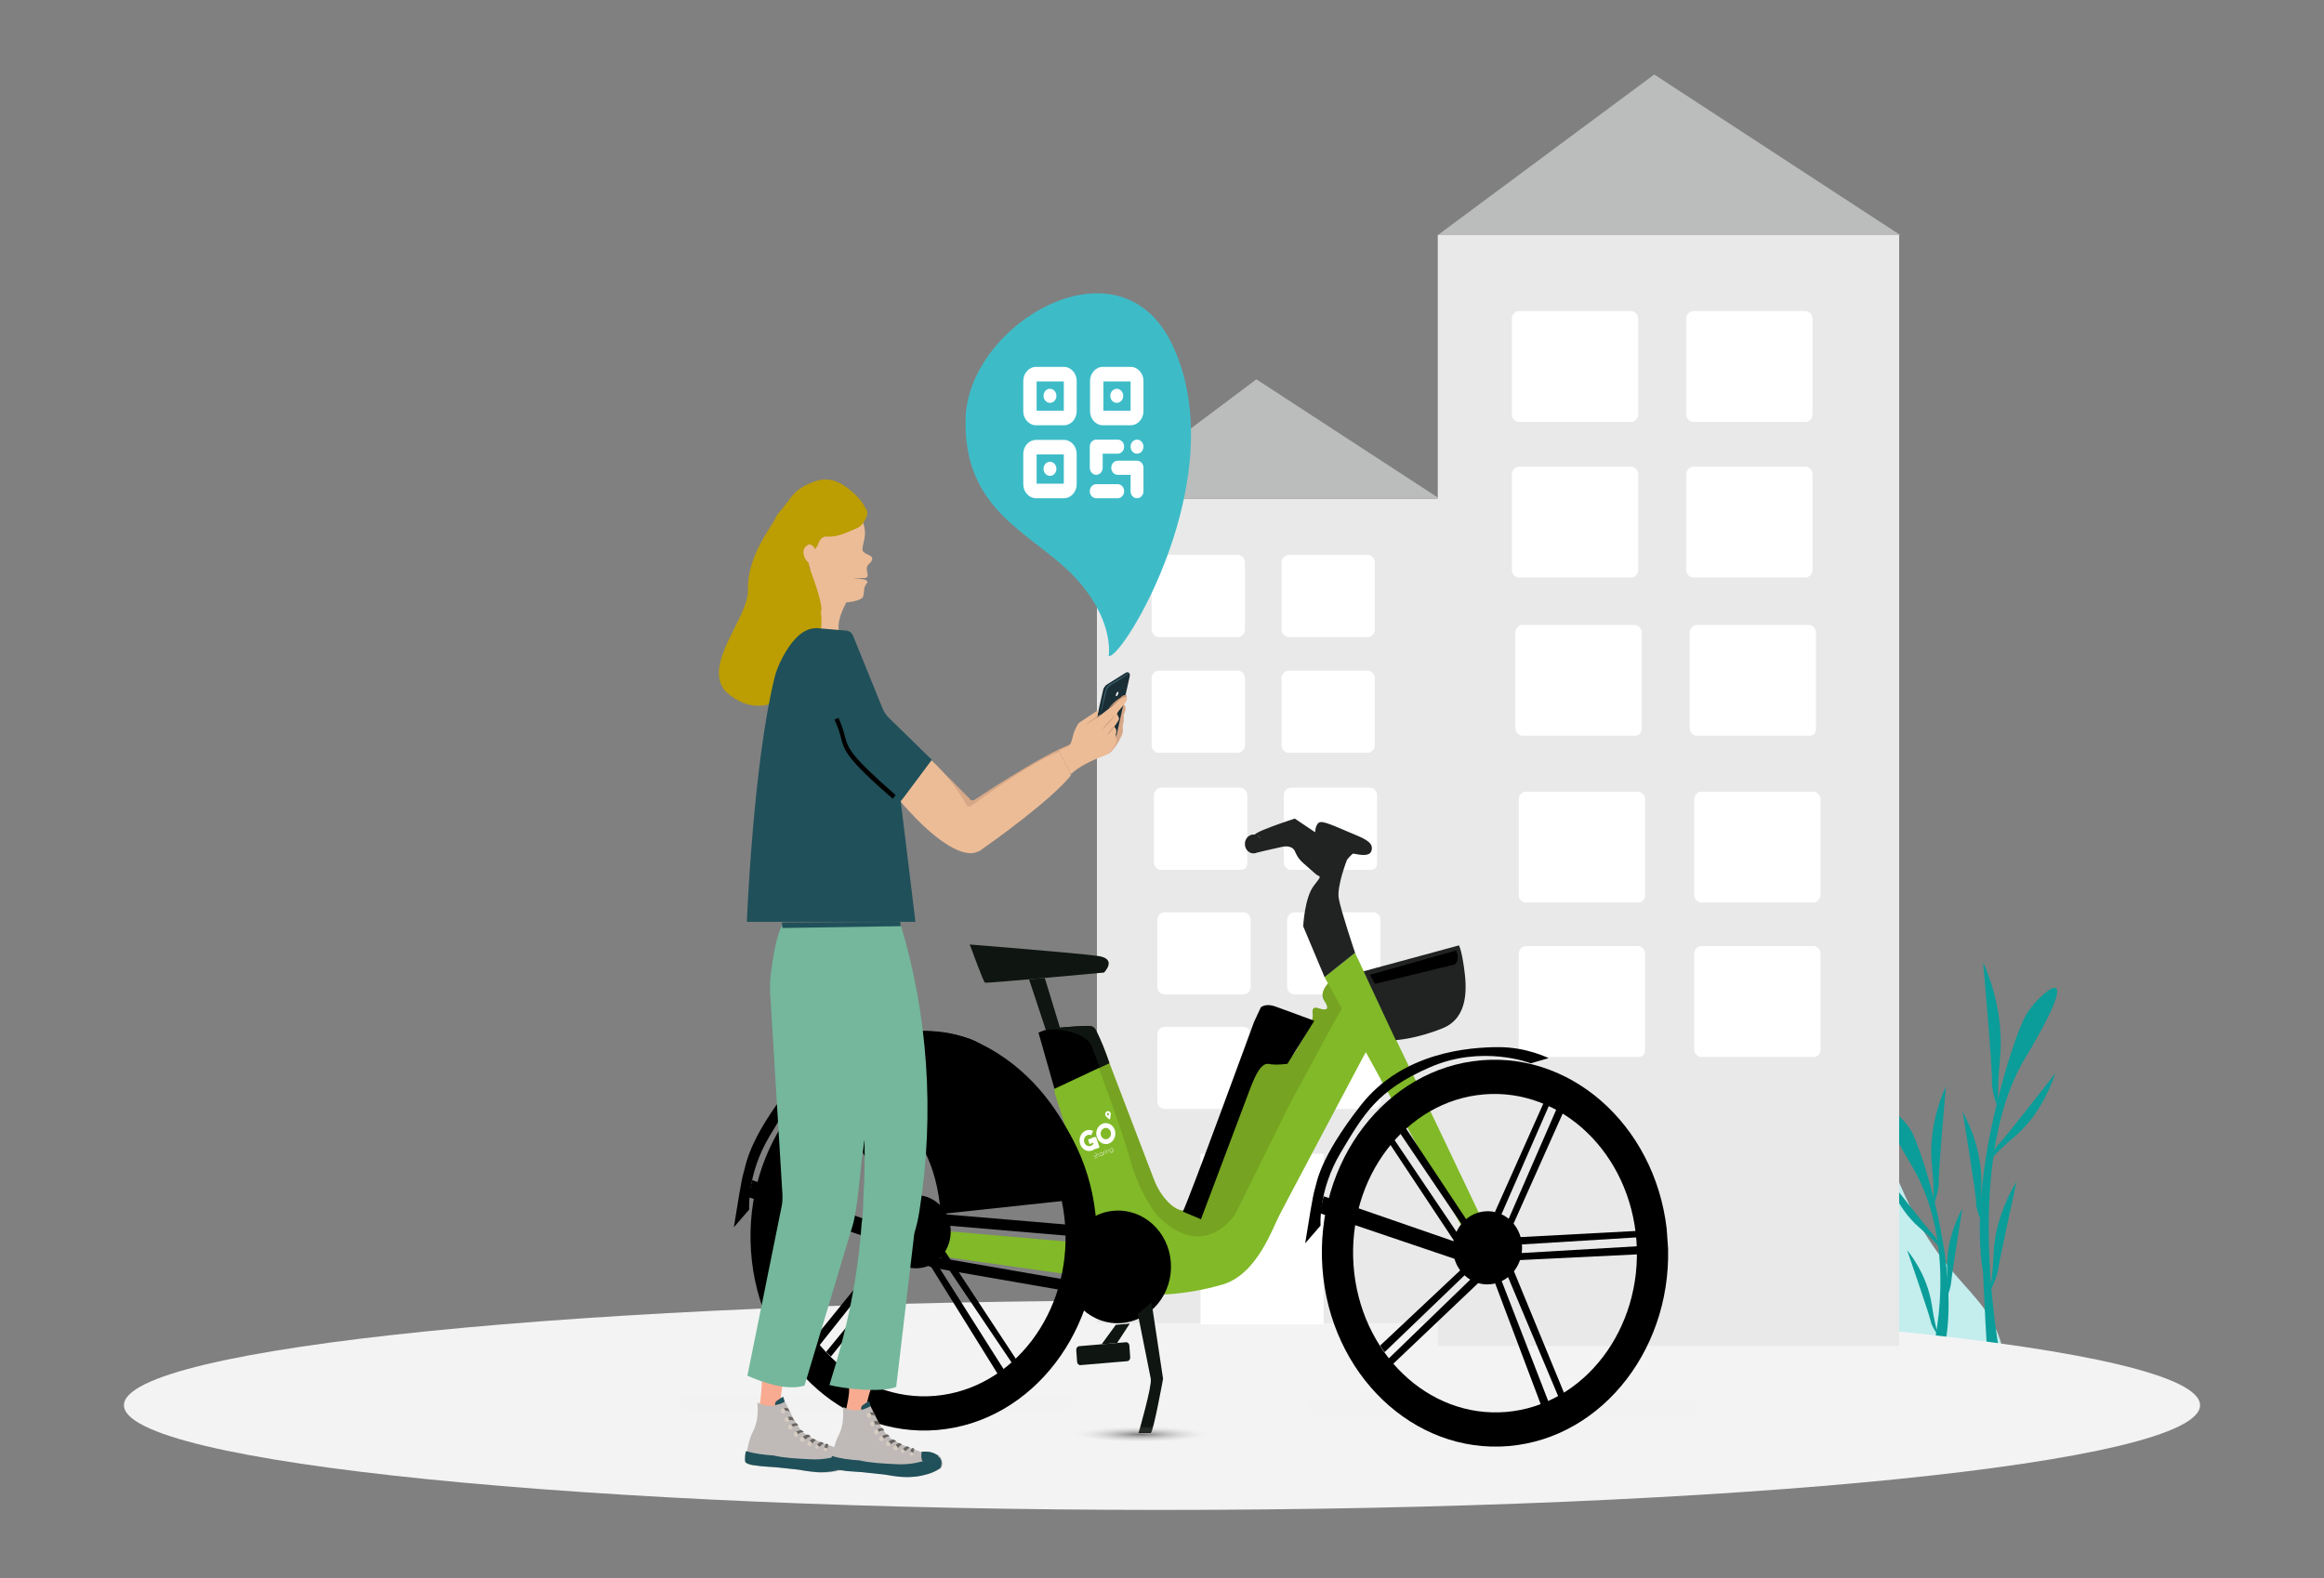 <svg width="343" height="233" viewBox="0 0 343 233" fill="none" xmlns="http://www.w3.org/2000/svg">
<rect x="0" y="0" width="343" height="233" fill="#808080" stroke="none"/>
<path d="M296.033 201.808C294.554 189.407 286.481 191.68 278.997 171.241C277.365 166.796 271.592 170.387 267.813 171.336C247.74 176.353 239.893 186.192 237.819 199.542C237.672 200.49 237.672 201.532 238.34 201.627C248.34 203.234 273.37 202.386 296.038 201.815L296.033 201.808Z" fill="#C4EDEE"/>
<path d="M285.113 178.606C285.113 178.606 285.722 177.846 285.113 171.884C284.503 165.821 287.193 160.424 287.193 160.424C287.193 160.424 286.067 173.115 286.153 174.629C286.153 176.143 285.113 178.606 285.113 178.606Z" fill="#0B9D99"/>
<path d="M286.67 184.858C286.67 184.858 286.584 184.098 283.205 181.164C279.826 178.23 278.527 173.775 278.527 173.775C278.527 173.775 284.417 181.353 285.199 182.106C285.981 182.867 286.67 184.852 286.67 184.852V184.858Z" fill="#0B9D99"/>
<path d="M287.021 192.341C287.021 192.341 287.538 191.87 287.366 187.132C287.28 182.395 289.618 178.418 289.618 178.418C289.618 178.418 288.061 188.169 287.975 189.306C287.889 190.443 287.021 192.334 287.021 192.334V192.341Z" fill="#0B9D99"/>
<path d="M286.412 197.642C286.412 197.642 285.802 197.266 285.113 192.622C284.417 187.979 281.475 184.574 281.475 184.574C281.475 184.574 284.682 193.854 284.941 194.991C285.113 196.034 286.412 197.642 286.412 197.642Z" fill="#0B9D99"/>
<path d="M284.596 202.091C284.596 202.091 289.969 185.14 282.085 171.978C274.2 158.815 280.7 164.495 282.085 166.958C283.642 169.797 289.101 186.371 287.193 197.831C287.193 197.831 286.584 201.62 286.326 202.091C286.067 202.468 284.596 202.091 284.596 202.091Z" fill="#0B9D99"/>
<path d="M295.198 164.406C295.198 164.406 294.503 163.552 295.198 156.076C295.894 148.593 292.687 142.059 292.687 142.059C292.687 142.059 294.072 157.684 293.986 159.575C293.899 161.466 295.198 164.406 295.198 164.406Z" fill="#0B9D99"/>
<path d="M293.29 172.079C293.29 172.079 293.377 171.13 297.537 167.631C301.692 164.031 303.342 158.445 303.342 158.445C303.342 158.445 296.152 167.725 295.198 168.674C294.158 169.623 293.29 172.085 293.29 172.085V172.079Z" fill="#0B9D99"/>
<path d="M292.859 181.262C292.859 181.262 292.25 180.596 292.429 174.823C292.601 169.049 289.659 164.123 289.659 164.123C289.659 164.123 291.653 176.148 291.653 177.568C291.653 178.988 292.866 181.262 292.866 181.262H292.859Z" fill="#0B9D99"/>
<path d="M293.376 191.304C293.376 191.304 293.986 190.739 294.244 184.958C294.503 179.185 297.623 174.447 297.623 174.447C297.623 174.447 295.026 186.284 294.854 187.704C294.595 189.03 293.382 191.304 293.382 191.304H293.376Z" fill="#0B9D99"/>
<path d="M295.629 202.568C295.629 202.568 289.136 172.361 298.922 156.164C308.622 139.973 300.566 146.884 298.922 150.006C297.014 153.512 290.348 173.962 292.687 187.979C292.687 187.979 293.296 201.996 293.555 202.562C293.813 203.127 295.635 202.562 295.635 202.562L295.629 202.568Z" fill="#0B9D99"/>
<path d="M171.5 222.915C256.114 222.915 324.707 215.994 324.707 207.457C324.707 198.921 256.114 192 171.5 192C86.886 192 18.293 198.921 18.293 207.457C18.293 215.994 86.886 222.915 171.5 222.915Z" fill="#F3F3F3"/>
<path d="M250.255 206.418H192.781V208.845H250.255V206.418Z" fill="#F2F2F2"/>
<path d="M158.152 206.244H100.678V208.671H158.152V206.244Z" fill="#F2F2F2"/>
<path d="M212.507 73.647H161.896V195.335H212.507V73.647Z" fill="#E9E9E9"/>
<path d="M182.745 94.052H170.976C170.474 94.052 169.972 93.503 169.972 92.954V83.027C169.972 82.478 170.474 81.93 170.976 81.93H182.745C183.246 81.93 183.748 82.478 183.748 83.027V92.954C183.748 93.503 183.246 94.052 182.745 94.052Z" fill="white"/>
<path d="M201.909 94.052H190.14C189.638 94.052 189.136 93.503 189.136 92.954V83.027C189.136 82.478 189.638 81.93 190.14 81.93H201.909C202.41 81.93 202.912 82.478 202.912 83.027V92.954C202.912 93.503 202.41 94.052 201.909 94.052Z" fill="white"/>
<path d="M182.745 111.136H170.976C170.474 111.136 169.972 110.587 169.972 110.038V100.111C169.972 99.562 170.474 99.014 170.976 99.014H182.745C183.246 99.014 183.748 99.562 183.748 100.111V110.038C183.748 110.587 183.246 111.136 182.745 111.136Z" fill="white"/>
<path d="M201.909 111.136H190.14C189.638 111.136 189.136 110.587 189.136 110.038V100.111C189.136 99.562 189.638 99.014 190.14 99.014H201.909C202.41 99.014 202.912 99.562 202.912 100.111V110.038C202.912 110.587 202.41 111.136 201.909 111.136Z" fill="white"/>
<path d="M183.079 128.417H171.311C170.809 128.417 170.307 127.868 170.307 127.32V117.392C170.307 116.844 170.809 116.295 171.311 116.295H183.079C183.581 116.295 184.083 116.844 184.083 117.392V127.32C184.083 128.051 183.748 128.417 183.079 128.417Z" fill="white"/>
<path d="M202.244 128.417H190.475C189.973 128.417 189.471 127.868 189.471 127.32V117.392C189.471 116.844 189.973 116.295 190.475 116.295H202.244C202.745 116.295 203.247 116.844 203.247 117.392V127.32C203.247 128.051 202.913 128.417 202.244 128.417Z" fill="white"/>
<path d="M183.581 146.809H171.813C171.311 146.809 170.809 146.261 170.809 145.712V135.785C170.809 135.236 171.311 134.688 171.813 134.688H183.581C184.083 134.688 184.585 135.236 184.585 135.785V145.712C184.585 146.261 184.083 146.809 183.581 146.809Z" fill="white"/>
<path d="M202.745 146.809H190.977C190.475 146.809 189.973 146.261 189.973 145.712V135.785C189.973 135.236 190.475 134.688 190.977 134.688H202.745C203.247 134.688 203.749 135.236 203.749 135.785V145.712C203.749 146.261 203.247 146.809 202.745 146.809Z" fill="white"/>
<path d="M183.581 163.712H171.813C171.311 163.712 170.809 163.163 170.809 162.614V152.687C170.809 152.138 171.311 151.59 171.813 151.59H183.581C184.083 151.59 184.585 152.138 184.585 152.687V162.614C184.585 163.163 184.083 163.712 183.581 163.712Z" fill="white"/>
<path d="M202.745 163.712H190.977C190.475 163.712 189.973 163.163 189.973 162.614V152.687C189.973 152.138 190.475 151.59 190.977 151.59H202.745C203.247 151.59 203.749 152.138 203.749 152.687V162.614C203.749 163.163 203.247 163.712 202.745 163.712Z" fill="white"/>
<path d="M195.349 170.334H177.189V195.518H195.349V170.334Z" fill="white"/>
<path d="M161.896 73.647L185.433 56L212.507 73.647H161.896Z" fill="#BBBCBC"/>
<path d="M280.293 34.709H212.203V198.681H280.293V34.709Z" fill="#E9E9E9"/>
<path d="M240.781 62.284H224.138C223.636 62.284 223.135 61.735 223.135 61.187V47.027C223.135 46.478 223.636 45.93 224.138 45.93H240.781C241.283 45.93 241.785 46.478 241.785 47.027V61.187C241.785 61.735 241.283 62.284 240.781 62.284Z" fill="white"/>
<path d="M266.517 62.284H249.874C249.372 62.284 248.87 61.735 248.87 61.187V47.027C248.87 46.478 249.372 45.93 249.874 45.93H266.517C267.019 45.93 267.52 46.478 267.52 47.027V61.187C267.52 61.735 267.019 62.284 266.517 62.284Z" fill="white"/>
<path d="M240.781 85.26H224.138C223.636 85.26 223.135 84.712 223.135 84.163V70.004C223.135 69.455 223.636 68.906 224.138 68.906H240.781C241.283 68.906 241.785 69.455 241.785 70.004V84.163C241.785 84.712 241.283 85.26 240.781 85.26Z" fill="white"/>
<path d="M266.517 85.26H249.874C249.372 85.26 248.87 84.712 248.87 84.163V70.004C248.87 69.455 249.372 68.906 249.874 68.906H266.517C267.019 68.906 267.52 69.455 267.52 70.004V84.163C267.52 84.712 267.019 85.26 266.517 85.26Z" fill="white"/>
<path d="M241.295 108.616H224.652C224.15 108.616 223.649 108.067 223.649 107.519V93.359C223.649 92.81 224.15 92.262 224.652 92.262H241.295C241.797 92.262 242.299 92.81 242.299 93.359V107.519C242.299 108.25 241.797 108.616 241.295 108.616Z" fill="white"/>
<path d="M267.019 108.616H250.375C249.874 108.616 249.372 108.067 249.372 107.519V93.359C249.372 92.81 249.874 92.262 250.375 92.262H267.019C267.52 92.262 268.022 92.81 268.022 93.359V107.519C268.022 108.25 267.688 108.616 267.019 108.616Z" fill="white"/>
<path d="M241.797 133.237H225.154C224.652 133.237 224.15 132.688 224.15 132.14V117.98C224.15 117.431 224.652 116.883 225.154 116.883H241.797C242.299 116.883 242.801 117.431 242.801 117.98V132.14C242.801 132.688 242.466 133.237 241.797 133.237Z" fill="white"/>
<path d="M267.688 133.237H251.045C250.543 133.237 250.041 132.688 250.041 132.14V117.98C250.041 117.431 250.543 116.883 251.045 116.883H267.688C268.189 116.883 268.691 117.431 268.691 117.98V132.14C268.691 132.688 268.189 133.237 267.688 133.237Z" fill="white"/>
<path d="M241.797 156.032H225.154C224.652 156.032 224.15 155.483 224.15 154.935V140.775C224.15 140.226 224.652 139.678 225.154 139.678H241.797C242.299 139.678 242.801 140.226 242.801 140.775V154.935C242.801 155.666 242.466 156.032 241.797 156.032Z" fill="white"/>
<path d="M267.688 156.032H251.045C250.543 156.032 250.041 155.483 250.041 154.935V140.775C250.041 140.226 250.543 139.678 251.045 139.678H267.688C268.189 139.678 268.691 140.226 268.691 140.775V154.935C268.691 155.666 268.189 156.032 267.688 156.032Z" fill="white"/>
<path d="M212.203 34.708L244.151 11L280.472 34.708H212.203Z" fill="#BBBCBC"/>
<g clip-path="url(#clip0_21707_140715)">
<path d="M157.764 156.945L158.276 156.707C160.126 155.843 162.262 156.837 162.98 158.897L168.98 176.095C169.1 176.436 169.261 176.755 169.462 177.048C170.618 178.729 174.763 184.153 178.789 181.945C183.234 179.506 191.018 159.8 190.354 161.389C190.354 161.389 197.942 145.936 198.016 145.819C199.499 143.514 201.695 149.477 202.966 152.045L202.862 152.066C203.461 153.279 201.946 154.658 201.296 155.837L190.144 176.886C190.033 177.087 188.982 179.114 188.871 179.317C187.85 181.197 185.592 188.079 180.51 189.611C174.851 191.316 169.258 191.329 167.882 190.984C166.505 190.639 164.671 191.051 163.706 187.299C162.963 184.411 158.034 168.819 155.806 161.798C155.192 159.867 156.049 157.745 157.766 156.943L157.764 156.945Z" fill="#81B928"/>
<path d="M161.002 154.589L162.651 154.084L170.191 173.812C170.607 174.987 171.208 176.081 171.99 177.006C173.058 178.27 174.607 179.415 176.206 178.261C179.113 176.16 183.81 161.807 183.81 161.807C183.81 161.807 185.824 156.529 186.38 156.456C186.936 156.384 187.635 156.408 189.022 156.678C190.41 156.948 191.575 154.609 191.749 154.245C191.923 153.881 193.923 151.017 193.742 149.749C193.562 148.481 194.268 148.76 194.597 148.85C194.925 148.94 196.666 149.585 195.445 147.747C194.224 145.908 197.687 143.735 197.687 143.735L198.783 145.97L198.95 146.567L199.143 146.998L197.203 150.331L190.417 162.865L182.315 179.241C182.315 179.241 177.822 186.457 170.852 179.504C170.852 179.504 168.319 176.614 166.816 171.216C165.313 165.817 161.002 154.59 161.002 154.59L161.002 154.589Z" fill="#76A321"/>
<path d="M230.051 162.985L222.393 180.566L223.25 180.951L231.075 163.42L230.124 162.845L230.051 162.985Z" fill="black"/>
<path d="M229.006 162.33L221.52 179.461L220.632 178.945L228.226 161.923L229.006 162.33Z" fill="black"/>
<path d="M206.338 154.109C206.766 154.891 218.592 179.75 218.592 179.75L216.018 181.582L195.496 144.26L199.979 140.645L206.338 154.109Z" fill="#81B928"/>
<path d="M201.986 144.975L205.996 153.552C205.996 153.552 208.959 153.408 212.916 151.807C216.872 150.205 216.464 145.583 216.073 142.834C215.682 140.085 215.327 139.57 215.327 139.57L201.253 143.393L201.986 144.975Z" fill="#202321"/>
<path d="M202.191 143.91L202.951 145.248L214.719 142.384C214.719 142.384 215.56 141.739 214.912 140.324L202.191 143.91Z" fill="black"/>
<path d="M222.662 213.488C208.614 214.675 196.283 202.866 195.173 187.163C194.062 171.46 204.587 157.72 218.635 156.533C232.682 155.346 245.013 167.154 246.124 182.857C247.234 198.56 236.709 212.3 222.662 213.488ZM218.991 161.57C207.477 162.543 198.854 173.849 199.767 186.775C200.681 199.7 210.792 209.423 222.305 208.45C233.819 207.477 242.443 196.171 241.529 183.246C240.615 170.32 230.504 160.597 218.991 161.57Z" fill="black"/>
<path d="M204.462 199.516L216.275 188.163L215.632 187.43L203.687 198.66L204.343 199.611L204.462 199.516Z" fill="black"/>
<path d="M204.725 200.785L217.649 188.278L218.333 189.268L205.346 201.607L204.725 200.785Z" fill="black"/>
<path d="M206.139 166.566L216.725 182.225L217.437 181.575L206.97 165.777L206.062 166.43L206.139 166.566Z" fill="black"/>
<path d="M205.122 167.27L215.428 182.551L214.595 183.17L204.429 167.836L205.122 167.27Z" fill="black"/>
<path d="M242.111 183.963L223.594 185.047L223.699 186.055L242.255 185.157L242.258 183.966L242.111 183.963Z" fill="black"/>
<path d="M242.133 182.644L223.352 183.797L223.339 182.694L242.083 181.698L242.133 182.644Z" fill="black"/>
<path d="M228.921 207.928L221.488 188.744L220.598 189.277L227.875 208.581L228.978 208.093L228.921 207.928Z" fill="black"/>
<path d="M230.262 206.81L222.292 187.871L223.326 187.397L231.133 206.357L230.262 206.81Z" fill="black"/>
<path d="M214.736 185.864L194.775 179.106L195.344 176.603L214.981 183.4L214.736 185.864Z" fill="black"/>
<path d="M194.904 180.939C194.904 180.939 194.509 175.789 197.9 170.118C201.291 164.447 203.28 160.941 211.057 157.558C218.835 154.175 225.932 156.981 225.932 156.981L228.551 156.215C228.551 156.215 225.328 154.58 221.164 154.592C216.999 154.603 207.039 155.241 200.827 163.192C194.616 171.143 194.365 174.641 194.056 175.552C193.748 176.463 192.98 181.435 192.98 181.435L192.633 183.556" fill="black"/>
<path d="M219.921 189.604C222.732 189.366 224.84 186.763 224.63 183.789C224.419 180.814 221.97 178.596 219.16 178.834C216.349 179.071 214.242 181.675 214.452 184.649C214.662 187.623 217.111 189.841 219.921 189.604Z" fill="black"/>
<path d="M118.739 156.095L119.033 160.26C119.033 160.26 127.031 160.197 131.25 163.622C135.469 167.046 138.28 171.672 138.849 179.231L158.34 177.14L161.257 176.818C161.257 176.818 158.335 159.814 143.344 153.463C143.344 153.463 138.06 151.303 130.865 152.596C125.236 153.607 118.68 155.28 118.68 155.28L118.737 156.093L118.739 156.095Z" fill="black"/>
<path d="M163.176 191.436C162.784 191.469 162.383 191.452 161.985 191.383L138.079 187.228C136.002 186.867 134.561 185.197 134.652 183.26L134.667 182.949C134.765 180.883 136.611 179.252 138.871 179.235C139.015 179.234 139.157 179.24 139.298 179.251L163.174 181.275C165.346 181.459 166.993 183.104 167.005 185.102L167.021 187.542C167.028 188.569 166.604 189.537 165.829 190.269C165.112 190.943 164.17 191.348 163.174 191.433L163.176 191.436ZM138.632 180.871C137.291 180.985 136.2 181.915 136.147 183.034L136.132 183.345C136.081 184.419 137.017 185.399 138.311 185.624L162.217 189.78C163.203 189.951 164.194 189.674 164.865 189.042C165.305 188.626 165.547 188.099 165.543 187.558L165.527 185.118C165.52 183.991 164.438 183.016 163.063 182.899L139.187 180.875C139.087 180.867 138.985 180.863 138.882 180.863C138.798 180.863 138.714 180.868 138.632 180.875L138.632 180.871Z" fill="black"/>
<path d="M138.304 181.629L159.754 183.496L158.976 188.331L137.003 185.214L138.304 181.629Z" fill="#81B928"/>
<path d="M138.335 211.115C124.288 212.302 111.957 200.493 110.846 184.79C109.736 169.087 120.261 155.347 134.308 154.16C148.356 152.972 160.687 164.781 161.797 180.484C162.908 196.187 152.383 209.927 138.335 211.115ZM134.665 159.197C123.151 160.17 114.527 171.476 115.441 184.402C116.355 197.327 126.465 207.05 137.979 206.077C149.493 205.104 158.116 193.798 157.202 180.872C156.289 167.947 146.178 158.224 134.665 159.197Z" fill="black"/>
<path d="M120.987 198.566L132.356 184.261L131.548 183.58L120.017 197.779L120.871 198.69L120.987 198.566Z" fill="black"/>
<path d="M121.917 199.594L133.324 185.652L134.445 185.628L122.635 200.271L121.917 199.594Z" fill="black"/>
<path d="M125.355 161.312L133.917 178.394L134.701 177.854L126.276 160.655L125.293 161.167L125.355 161.312Z" fill="black"/>
<path d="M124.259 161.86L132.591 178.524L131.689 179.014L123.504 162.318L124.259 161.86Z" fill="black"/>
<path d="M147.659 201.398L137.811 185.856L137.093 186.499L147.243 202.825L148.157 202.181L147.659 201.398Z" fill="black"/>
<path d="M149.365 201.246L138.338 184.886L139.175 184.276L149.942 200.631L149.365 201.246Z" fill="black"/>
<path d="M130.411 183.491L110.448 176.731L111.018 174.23L130.656 181.027L130.411 183.491Z" fill="black"/>
<path d="M110.578 178.567C110.578 178.567 110.182 173.417 113.574 167.746C116.965 162.074 118.954 158.569 126.731 155.186C134.508 151.803 141.606 154.609 141.606 154.609L144.224 153.843C144.224 153.843 141.002 152.208 136.837 152.22C132.673 152.231 122.761 152.551 116.548 160.502C110.335 168.454 110.115 172.018 109.732 173.181C109.43 174.096 108.655 179.064 108.655 179.064L108.308 181.186" fill="black"/>
<path d="M135.595 187.23C138.405 186.993 140.513 184.39 140.303 181.415C140.093 178.441 137.644 176.223 134.834 176.461C132.023 176.698 129.915 179.302 130.125 182.276C130.336 185.25 132.784 187.468 135.595 187.23Z" fill="black"/>
<path d="M165.564 195.326C169.889 194.961 173.133 190.953 172.809 186.375C172.485 181.798 168.717 178.383 164.392 178.748C160.067 179.114 156.823 183.121 157.147 187.699C157.471 192.277 161.239 195.692 165.564 195.326Z" fill="black"/>
<path d="M155.628 160.745L153.27 152.448C153.27 152.448 154.475 151.874 155.68 151.776C156.885 151.678 159.515 151.474 159.969 151.471C160.423 151.469 161.319 151.33 161.68 151.966C162.04 152.601 163.682 156.966 163.682 156.966L155.626 160.747L155.628 160.745Z" fill="black"/>
<path d="M163.741 156.938C163.741 156.938 162.053 151.855 161.223 151.551C160.392 151.246 154.999 151.872 154.999 151.872C154.999 151.872 160.01 152.057 161.092 154.378L162.31 157.609L163.74 156.938L163.741 156.938Z" fill="#0F1611"/>
<path d="M154.355 152.059L151.876 144.578L154.201 144.382L156.485 151.879L154.355 152.059Z" fill="#0F1611"/>
<path d="M143.402 140.164C143.402 140.164 145.138 144.956 145.376 145.076C145.613 145.195 162.944 143.58 162.944 143.58C162.944 143.58 164.975 141.551 162.074 141.136C159.174 140.72 143.477 139.466 143.477 139.466L143.116 139.428L143.402 140.162L143.402 140.164Z" fill="#0F1611"/>
<path d="M167.929 193.961C167.929 193.961 169.637 202.5 169.844 203.556C170.051 204.612 168.038 211.566 168.038 211.566C168.038 211.566 168.595 211.566 169.844 211.566C170.265 211.261 171.657 203.556 171.657 203.556L169.963 192.288L167.931 193.96L167.929 193.961Z" fill="#0F1611"/>
<path d="M166.172 198.157L159.283 198.739C159.021 198.761 158.825 199.012 158.845 199.299L158.97 201.057C158.99 201.344 159.219 201.559 159.481 201.537L166.37 200.955C166.632 200.933 166.828 200.682 166.807 200.395L166.683 198.637C166.663 198.35 166.434 198.135 166.172 198.157Z" fill="#0F1611"/>
<path d="M164.686 195.584L162.585 198.462L164.876 198.268L166.744 195.41L164.686 195.584Z" fill="#0F1611"/>
<path d="M195.495 144.258L192.342 136.758C192.342 136.758 192.539 132.517 193.907 130.765C195.276 129.013 194.789 129.601 194.108 128.976C193.691 128.595 192.861 127.865 192.278 127.357C191.856 126.987 191.51 126.526 191.263 125.999L191.055 125.555C191.055 125.555 190.684 124.701 189.154 125.035C187.624 125.369 185.528 125.868 185.528 125.868C185.528 125.868 186.754 123.496 185.433 123.375C183.769 123.22 191.097 120.852 191.097 120.852L194.098 122.865C194.098 122.865 194.141 121.43 194.927 121.363C195.713 121.297 198.127 122.472 199.998 123.235C201.87 123.998 202.75 124.586 202.405 125.638C202.06 126.69 199.913 126.002 199.728 126.018C199.542 126.034 198.812 126.914 198.812 126.914C198.812 126.914 197.271 130.825 197.586 132.639C197.901 134.453 199.994 140.663 199.994 140.663L195.499 144.261L195.495 144.258Z" fill="#202321"/>
<path d="M185.104 125.987C185.805 125.928 186.329 125.257 186.274 124.489C186.22 123.721 185.608 123.146 184.907 123.205C184.207 123.265 183.683 123.935 183.737 124.703C183.792 125.471 184.404 126.046 185.104 125.987Z" fill="#202321"/>
<path d="M163.378 164.062C163.162 164.152 163.052 164.419 163.135 164.656C163.217 164.893 163.804 165.293 163.804 165.293C163.804 165.293 164.003 164.568 163.921 164.331C163.838 164.093 163.596 163.971 163.378 164.062ZM163.582 164.649C163.503 164.681 163.416 164.638 163.386 164.551C163.357 164.465 163.397 164.37 163.475 164.338C163.554 164.306 163.641 164.349 163.67 164.435C163.7 164.521 163.66 164.617 163.582 164.649Z" fill="white"/>
<path d="M162.281 169.395L161.799 167.997C161.783 167.971 161.771 167.941 161.749 167.92C161.724 167.894 161.692 167.877 161.658 167.869C161.621 167.862 161.583 167.859 161.545 167.861C161.534 167.862 161.522 167.863 161.511 167.864C161.501 167.864 161.491 167.869 161.483 167.871C161.483 167.871 161.483 167.871 161.482 167.872C161.474 167.876 161.464 167.878 161.454 167.881L160.582 168.243L160.812 168.911L161.342 168.692L161.392 168.838C161.341 168.922 161.279 168.993 161.205 169.051C161.132 169.108 161.052 169.151 160.968 169.178C160.883 169.205 160.796 169.216 160.705 169.211C160.614 169.205 160.524 169.181 160.439 169.138C160.343 169.09 160.261 169.024 160.191 168.944C160.12 168.861 160.069 168.769 160.034 168.669C159.999 168.569 159.983 168.463 159.985 168.351C159.987 168.239 160.011 168.13 160.053 168.025C160.097 167.92 160.155 167.83 160.23 167.755C160.306 167.679 160.39 167.624 160.481 167.585C160.572 167.547 160.668 167.529 160.771 167.53C160.873 167.532 160.971 167.556 161.068 167.604L161.336 166.952C161.158 166.864 160.975 166.818 160.786 166.814C160.599 166.809 160.42 166.845 160.25 166.913C160.08 166.982 159.926 167.089 159.787 167.227C159.648 167.366 159.54 167.533 159.459 167.729C159.379 167.924 159.337 168.125 159.335 168.332C159.333 168.536 159.364 168.733 159.43 168.921C159.496 169.109 159.589 169.277 159.713 169.429C159.838 169.581 159.99 169.701 160.168 169.789C160.346 169.877 160.529 169.923 160.717 169.927C160.904 169.931 161.083 169.896 161.254 169.827C161.322 169.798 161.391 169.763 161.458 169.723C161.524 169.682 161.587 169.635 161.644 169.581L161.669 169.651L162.28 169.399L162.281 169.395Z" fill="white"/>
<path d="M162.706 165.903C162.887 165.828 163.073 165.794 163.259 165.805C163.446 165.815 163.621 165.862 163.785 165.942C163.949 166.022 164.098 166.136 164.227 166.285C164.358 166.433 164.458 166.605 164.527 166.806C164.595 167.006 164.626 167.208 164.617 167.414C164.609 167.619 164.566 167.811 164.491 167.991C164.417 168.171 164.313 168.332 164.177 168.475C164.044 168.619 163.885 168.728 163.704 168.803C163.522 168.878 163.337 168.912 163.151 168.9C162.964 168.891 162.789 168.844 162.626 168.764C162.462 168.682 162.315 168.567 162.186 168.421C162.055 168.273 161.957 168.1 161.887 167.9C161.816 167.699 161.787 167.497 161.796 167.292C161.804 167.087 161.845 166.895 161.918 166.715C161.992 166.535 162.096 166.374 162.229 166.233C162.363 166.089 162.522 165.98 162.703 165.905L162.706 165.903ZM163.478 168.134C163.576 168.094 163.661 168.036 163.735 167.959C163.807 167.882 163.864 167.796 163.903 167.697C163.944 167.599 163.966 167.494 163.97 167.385C163.974 167.274 163.958 167.165 163.92 167.058C163.883 166.951 163.83 166.856 163.76 166.777C163.69 166.697 163.612 166.635 163.521 166.59C163.432 166.546 163.336 166.521 163.237 166.517C163.136 166.513 163.036 166.53 162.938 166.571C162.841 166.612 162.755 166.67 162.683 166.746C162.611 166.823 162.555 166.909 162.515 167.009C162.474 167.106 162.452 167.211 162.448 167.32C162.444 167.431 162.46 167.54 162.498 167.647C162.535 167.754 162.588 167.849 162.658 167.929C162.728 168.008 162.807 168.07 162.897 168.115C162.986 168.16 163.082 168.184 163.181 168.188C163.283 168.194 163.382 168.175 163.48 168.134L163.478 168.134Z" fill="white"/>
<path d="M161.636 170.779C161.596 170.773 161.567 170.767 161.55 170.757C161.523 170.743 161.505 170.721 161.495 170.692C161.484 170.662 161.485 170.631 161.496 170.601C161.509 170.572 161.529 170.552 161.556 170.539C161.583 170.526 161.611 170.527 161.635 170.541C161.659 170.553 161.677 170.572 161.685 170.596L161.658 170.627C161.646 170.605 161.634 170.59 161.618 170.582C161.603 170.574 161.588 170.574 161.571 170.583C161.553 170.591 161.541 170.603 161.534 170.62C161.527 170.639 161.525 170.657 161.533 170.676C161.541 170.695 161.552 170.708 161.569 170.716C161.579 170.721 161.597 170.726 161.626 170.733C161.669 170.74 161.702 170.748 161.723 170.759C161.757 170.776 161.779 170.803 161.793 170.839C161.807 170.876 161.805 170.914 161.791 170.951C161.775 170.989 161.751 171.014 161.717 171.028C161.684 171.041 161.649 171.041 161.615 171.024C161.581 171.007 161.56 170.983 161.549 170.95L161.583 170.924C161.594 170.952 161.61 170.97 161.632 170.983C161.656 170.993 161.679 170.995 161.703 170.986C161.727 170.977 161.744 170.959 161.753 170.933C161.765 170.907 161.764 170.881 161.756 170.855C161.748 170.829 161.731 170.81 161.708 170.8C161.696 170.794 161.672 170.787 161.637 170.779L161.636 170.779Z" fill="white"/>
<path d="M161.687 170.173L161.726 170.157L161.834 170.471C161.855 170.422 161.887 170.391 161.934 170.37C161.983 170.35 162.029 170.35 162.072 170.371C162.115 170.393 162.145 170.428 162.164 170.481L162.27 170.79L162.232 170.806L162.126 170.501C162.112 170.462 162.088 170.433 162.052 170.416C162.017 170.4 161.982 170.399 161.947 170.413C161.911 170.427 161.885 170.454 161.87 170.491C161.863 170.508 161.859 170.525 161.857 170.541L161.983 170.908L161.945 170.924L161.686 170.173L161.687 170.173Z" fill="white"/>
<path d="M162.85 170.548L162.812 170.563L162.779 170.471C162.775 170.485 162.771 170.498 162.766 170.512C162.738 170.581 162.69 170.63 162.626 170.655C162.562 170.68 162.498 170.68 162.435 170.648C162.372 170.617 162.329 170.565 162.304 170.495C162.28 170.425 162.281 170.354 162.311 170.283C162.339 170.214 162.386 170.167 162.45 170.14C162.514 170.113 162.578 170.115 162.641 170.147C162.653 170.153 162.665 170.161 162.676 170.168L162.653 170.103L162.691 170.087L162.85 170.548ZM162.742 170.36L162.713 170.276C162.692 170.238 162.662 170.209 162.623 170.19C162.57 170.164 162.518 170.163 162.465 170.184C162.412 170.204 162.372 170.246 162.35 170.303C162.326 170.361 162.325 170.419 162.346 170.477C162.366 170.534 162.402 170.578 162.455 170.603C162.508 170.629 162.56 170.63 162.613 170.607C162.666 170.585 162.706 170.545 162.728 170.488C162.746 170.445 162.751 170.401 162.743 170.357L162.742 170.36Z" fill="white"/>
<path d="M162.823 170.033L162.862 170.017L162.89 170.101C162.894 170.085 162.9 170.07 162.905 170.053C162.926 170.003 162.953 169.968 162.988 169.952L163.005 169.998C162.981 170.009 162.961 170.034 162.944 170.073C162.922 170.127 162.919 170.183 162.936 170.24L163.019 170.478L162.981 170.493L162.822 170.033L162.823 170.033Z" fill="white"/>
<path d="M163.09 169.75C163.101 169.755 163.108 169.763 163.112 169.776C163.116 169.788 163.115 169.799 163.111 169.81C163.107 169.821 163.099 169.829 163.088 169.834C163.077 169.838 163.067 169.837 163.057 169.833C163.046 169.828 163.039 169.82 163.035 169.807C163.031 169.795 163.032 169.784 163.036 169.773C163.04 169.762 163.048 169.754 163.059 169.749C163.07 169.745 163.08 169.746 163.09 169.75ZM163.134 169.906L163.294 170.367L163.255 170.383L163.096 169.922L163.134 169.906Z" fill="white"/>
<path d="M163.344 169.936L163.468 170.293L163.43 170.309L163.271 169.848L163.309 169.832L163.319 169.862C163.342 169.81 163.376 169.774 163.422 169.754C163.471 169.734 163.517 169.734 163.56 169.755C163.603 169.777 163.633 169.812 163.651 169.865L163.757 170.173L163.719 170.189L163.613 169.884C163.599 169.846 163.576 169.817 163.54 169.8C163.504 169.783 163.47 169.783 163.435 169.796C163.399 169.81 163.373 169.838 163.358 169.875C163.35 169.896 163.344 169.916 163.344 169.936Z" fill="white"/>
<path d="M164.271 169.856C164.267 169.869 164.263 169.882 164.257 169.895C164.229 169.965 164.182 170.014 164.117 170.039C164.053 170.064 163.989 170.064 163.926 170.032C163.863 170.001 163.819 169.949 163.795 169.879C163.77 169.808 163.771 169.738 163.801 169.668C163.829 169.599 163.877 169.552 163.941 169.525C164.005 169.498 164.069 169.499 164.133 169.53C164.145 169.536 164.157 169.544 164.167 169.551L164.144 169.486L164.183 169.47L164.307 169.828C164.33 169.897 164.328 169.965 164.302 170.033C164.274 170.102 164.226 170.149 164.162 170.176C164.098 170.203 164.033 170.202 163.97 170.169C163.956 170.163 163.944 170.155 163.934 170.147L163.97 170.115C163.97 170.115 163.982 170.123 163.988 170.126C164.041 170.152 164.094 170.153 164.147 170.132C164.2 170.112 164.238 170.071 164.262 170.014C164.283 169.962 164.288 169.909 164.273 169.856L164.271 169.856ZM164.204 169.66C164.184 169.622 164.153 169.593 164.114 169.575C164.061 169.549 164.009 169.548 163.956 169.569C163.903 169.589 163.863 169.631 163.84 169.689C163.817 169.747 163.816 169.804 163.836 169.862C163.857 169.92 163.893 169.964 163.946 169.989C163.999 170.015 164.052 170.016 164.104 169.995C164.157 169.974 164.197 169.933 164.22 169.875C164.236 169.834 164.242 169.79 164.237 169.747L164.206 169.658L164.204 169.66Z" fill="white"/>
<path d="M174.569 178.874C175.395 177.373 185.074 150.893 185.074 150.893C185.074 150.893 186.031 148.836 186.071 148.748C186.111 148.659 186.833 148.104 188.172 148.57C189.511 149.036 193.977 150.706 193.977 150.706L190.014 157.051C190.014 157.051 188.354 157.293 187.283 157.078C186.211 156.862 185.36 158.467 184.47 160.825C183.58 163.182 177.25 180.003 177.25 180.003" fill="black"/>
<ellipse opacity="0.5" cx="168.595" cy="211.565" rx="10.023" ry="1.218" fill="url(#paint0_radial_21707_140715)"/>
</g>
<path fill-rule="evenodd" clip-rule="evenodd" d="M163.637 96.837C163.637 96.837 164.567 91.437 158.459 85.036C152.359 78.638 142.109 75.591 142.517 61.698C142.925 47.804 165.259 34.444 173.037 50.925C182.236 70.431 165.522 97.6 163.637 96.837Z" fill="#3DBCC8"/>
<path fill-rule="evenodd" clip-rule="evenodd" d="M152.995 56.319V60.629H157.008V56.319H152.995ZM152.925 54.164C151.875 54.164 151.024 55.094 151.024 56.242V60.706C151.024 61.854 151.875 62.784 152.925 62.784H157.008C158.058 62.784 158.909 61.854 158.909 60.706V56.242C158.909 55.094 158.058 54.164 157.008 54.164L152.925 54.164Z" fill="white"/>
<path fill-rule="evenodd" clip-rule="evenodd" d="M160.844 65.94C160.844 65.366 161.27 64.901 161.795 64.901H164.963C165.488 64.901 165.913 65.366 165.913 65.94C165.913 66.514 165.488 66.979 164.963 66.979H162.745V69.057C162.745 69.631 162.32 70.096 161.795 70.096C161.27 70.096 160.844 69.631 160.844 69.057V65.94Z" fill="white"/>
<path fill-rule="evenodd" clip-rule="evenodd" d="M160.844 72.52C160.844 71.947 161.27 71.481 161.795 71.481H164.963C165.488 71.481 165.913 71.947 165.913 72.52C165.913 73.094 165.488 73.559 164.963 73.559H161.795C161.27 73.559 160.844 73.094 160.844 72.52Z" fill="white"/>
<path fill-rule="evenodd" clip-rule="evenodd" d="M167.814 68.018C168.339 68.018 168.764 68.483 168.764 69.057V72.52C168.764 73.094 168.339 73.559 167.814 73.559C167.289 73.559 166.864 73.094 166.864 72.52V70.096H164.963C164.438 70.096 164.012 69.631 164.012 69.057C164.012 68.483 164.438 68.018 164.963 68.018H167.814Z" fill="white"/>
<path d="M155.917 58.436C155.917 59.01 155.491 59.475 154.966 59.475C154.441 59.475 154.016 59.01 154.016 58.436C154.016 57.862 154.441 57.397 154.966 57.397C155.491 57.397 155.917 57.862 155.917 58.436Z" fill="white"/>
<path d="M168.764 65.94C168.764 66.514 168.339 66.979 167.814 66.979C167.289 66.979 166.864 66.514 166.864 65.94C166.864 65.366 167.289 64.901 167.814 64.901C168.339 64.901 168.764 65.366 168.764 65.94Z" fill="white"/>
<path fill-rule="evenodd" clip-rule="evenodd" d="M162.851 56.319V60.629H166.864V56.319H162.851ZM162.78 54.164C161.731 54.164 160.88 55.094 160.88 56.242V60.706C160.88 61.854 161.731 62.784 162.78 62.784H166.864C167.913 62.784 168.764 61.854 168.764 60.706V56.242C168.764 55.094 167.913 54.164 166.864 54.164L162.78 54.164Z" fill="white"/>
<path d="M165.772 58.436C165.772 59.01 165.347 59.475 164.822 59.475C164.297 59.475 163.872 59.01 163.872 58.436C163.872 57.862 164.297 57.397 164.822 57.397C165.347 57.397 165.772 57.862 165.772 58.436Z" fill="white"/>
<path fill-rule="evenodd" clip-rule="evenodd" d="M152.995 67.094V71.404H157.008V67.094H152.995ZM152.925 64.939C151.875 64.939 151.024 65.87 151.024 67.017V71.481C151.024 72.629 151.875 73.559 152.925 73.559H157.008C158.058 73.559 158.909 72.629 158.909 71.481V67.017C158.909 65.87 158.058 64.939 157.008 64.939H152.925Z" fill="white"/>
<path d="M155.917 69.211C155.917 69.785 155.491 70.25 154.966 70.25C154.441 70.25 154.016 69.785 154.016 69.211C154.016 68.637 154.441 68.172 154.966 68.172C155.491 68.172 155.917 68.637 155.917 69.211Z" fill="white"/>
<path d="M126.925 107.792C127.259 110.439 137.613 124.681 143.458 125.137C143.542 125.137 143.625 125.137 143.792 125.137C144.21 125.137 144.627 124.954 145.045 124.772C147.132 123.311 155.565 117.286 158.488 113.634L157.987 109.892C153.562 111.535 143.792 118.108 143.792 118.108C143.792 118.108 143.375 118.29 143.208 118.016C135.526 110.165 132.019 107.244 129.514 105.145L126.925 107.792Z" fill="#D7A887"/>
<path d="M112.314 202.734C112.731 203.921 111.98 208.302 111.896 209.672C112.731 210.95 114.819 209.946 115.069 208.576C115.069 208.394 115.236 208.394 115.236 208.029C114.986 207.207 115.487 204.012 116.071 202.277L112.314 202.734Z" fill="#F8AB90"/>
<path d="M125.255 204.651C125.589 205.837 124.587 208.759 124.504 210.219C125.255 211.589 127.426 210.676 127.76 209.306C127.76 209.124 127.927 209.124 127.927 208.759C127.593 207.846 128.345 205.29 129.096 203.646L125.255 204.651Z" fill="#F8AB90"/>
<path d="M125.089 136.549H132.938C136.862 149.512 138.031 164.21 135.693 178.816C135.526 179.911 135.276 181.007 134.942 182.102L132.27 204.742C130.266 205.655 124.421 205.016 122.417 204.468C125.089 196.07 126.592 188.675 127.176 180.55C127.427 179.272 127.427 176.625 127.427 176.625C128.345 164.027 125.673 139.744 125.089 136.549Z" fill="#74B79C"/>
<path d="M118.743 204.56C116.071 205.382 112.397 204.012 110.309 203.099L115.403 177.903C115.486 177.447 115.486 176.899 115.486 176.443L113.649 146.226C113.649 145.496 113.649 144.765 113.733 144.035C114.067 141.388 114.651 137.553 115.653 136.275H125.923C128.846 151.247 128.345 164.027 127.176 171.239C127.092 171.878 126.508 178.908 125.84 180.916L118.743 204.56Z" fill="#74B79C"/>
<path d="M132.937 136.731L115.485 137.005L115.402 136.183L132.853 136.092L132.937 136.731Z" fill="#20505A"/>
<path d="M119.829 86.613L125.841 87.252C124.087 90.265 122.751 92.912 124.755 95.012L118.994 94.464C120.998 93.004 120.664 89.443 119.829 86.613Z" fill="#ECBC97"/>
<path d="M125.842 74.199C125.842 74.199 128.096 77.212 127.595 79.403C127.512 79.768 127.512 80.042 127.428 80.224C127.178 81.502 127.178 81.411 128.43 82.05C129.098 82.415 128.514 83.054 128.18 83.328C128.013 83.511 127.929 83.693 127.929 83.967C127.929 84.241 128.013 84.515 128.013 84.515C128.013 84.606 128.263 85.337 127.595 85.337C124.255 85.428 127.011 85.337 127.762 85.61C127.762 85.61 128.096 85.793 128.013 85.976C127.929 86.158 127.679 86.432 127.595 86.706C127.512 86.98 127.512 87.801 127.345 88.166C127.178 88.532 125.257 89.171 124.088 88.805C123.17 88.532 122.001 88.258 121.5 88.166C121.333 88.166 120.999 87.71 120.915 87.528C120.665 87.345 119.997 87.162 119.496 86.797C118.494 86.067 119.329 85.702 119.412 85.245C119.496 84.789 119.663 83.967 119.496 83.693C119.329 83.419 118.494 82.324 118.327 81.868C118.076 81.137 118.494 79.859 118.828 79.403C119.162 78.946 119.83 78.764 120.247 79.129C120.581 79.403 120.999 79.403 121.166 79.038C121.416 78.581 123.587 75.477 124.005 75.203C124.422 74.93 125.842 74.199 125.842 74.199Z" fill="#ECBC97"/>
<path d="M127.928 76.116C127.844 76.481 127.677 76.755 127.51 77.029C127.26 77.486 126.842 77.851 126.341 78.033C124.838 78.672 123.586 79.311 122.166 79.22C121.582 79.129 121.081 79.494 120.83 80.133C120.663 80.681 120.329 81.046 119.995 81.411C119.411 82.05 119.244 83.054 119.494 83.876C119.912 85.062 121.582 89.353 121.164 90.357C122.083 98.847 114.067 108.615 107.053 102.042C103.713 98.117 110.226 91.453 110.393 87.345C110.142 82.141 113.983 77.668 114.401 76.573C114.568 76.207 114.735 75.934 114.985 75.66C115.987 74.564 116.822 73.104 117.657 72.465C118.409 71.826 119.244 71.46 120.162 71.095C121.582 70.547 123.168 70.73 124.504 71.643C125.924 72.556 127.176 73.834 127.677 74.929C128.011 75.294 128.095 75.751 127.928 76.116Z" fill="#BC9D02"/>
<path d="M120.33 81.136C120.163 80.771 119.913 80.497 119.662 80.406C119.579 80.314 119.412 80.406 119.328 80.406C118.577 80.771 118.41 81.41 118.744 82.232C118.744 82.232 118.744 82.232 118.744 82.323C119.245 83.144 119.579 83.327 120.247 83.692L120.33 81.136Z" fill="#ECBC97"/>
<path d="M111.897 207.114C113.149 207.753 114.402 207.753 115.738 206.932C115.821 206.932 115.905 206.932 115.905 207.023C116.656 208.484 117.408 210.401 118.577 211.496C119.829 212.409 121.332 213.048 123.002 213.596C123.169 213.687 123.42 213.778 123.67 213.687C124.505 213.687 125.09 213.778 125.674 214.144C125.758 214.144 125.841 214.235 125.925 214.235C126.259 214.417 126.426 214.874 126.509 215.422C126.509 215.787 126.342 216.061 126.092 216.243C124.756 217.065 123.002 217.43 120.915 217.43L117.074 216.882L110.978 216.334L110.31 216.061C110.227 215.969 110.143 215.878 110.143 215.787C110.143 214.691 110.31 213.505 110.728 212.318C110.811 211.953 111.062 211.496 111.229 211.131C111.73 210.127 111.897 208.849 111.813 207.388C111.73 207.114 111.813 207.023 111.897 207.114Z" fill="#BFBAB8"/>
<path d="M110.144 214.236C109.977 214.236 109.894 215.514 109.977 215.788C110.061 216.153 111.23 216.336 111.48 216.336C112.399 216.519 113.484 216.519 114.486 216.61L117.91 216.975C118.912 217.158 119.997 217.34 121.166 217.34C122.085 217.34 123.003 217.249 123.922 216.975C124.673 216.792 125.341 216.519 126.009 216.062C126.093 215.971 126.176 215.971 126.176 215.788C126.343 215.332 126.343 214.601 125.675 214.236C124.924 214.693 123.755 214.967 122.502 215.24C121.584 215.423 120.498 215.514 119.329 215.423C117.492 215.332 115.739 215.241 114.152 214.875C112.733 214.784 111.313 214.601 110.144 214.236Z" fill="#20505A"/>
<path d="M123.42 213.596C123.336 214.235 123.336 214.691 123.587 215.056C124.505 214.874 125.257 214.6 125.925 214.235C125.257 213.778 124.422 213.504 123.42 213.596Z" fill="#F05A24"/>
<path d="M115.572 208.668C115.757 208.668 115.906 208.505 115.906 208.303C115.906 208.101 115.757 207.938 115.572 207.938C115.388 207.938 115.238 208.101 115.238 208.303C115.238 208.505 115.388 208.668 115.572 208.668Z" fill="#D7CCC2"/>
<path d="M116.156 209.946C116.341 209.946 116.491 209.782 116.491 209.58C116.491 209.378 116.341 209.215 116.156 209.215C115.972 209.215 115.822 209.378 115.822 209.58C115.822 209.782 115.972 209.946 116.156 209.946Z" fill="#D7CCC2"/>
<path d="M116.659 211.039C116.844 211.039 116.993 210.876 116.993 210.674C116.993 210.472 116.844 210.309 116.659 210.309C116.475 210.309 116.325 210.472 116.325 210.674C116.325 210.876 116.475 211.039 116.659 211.039Z" fill="#D7CCC2"/>
<path d="M117.493 212.137C117.678 212.137 117.828 211.973 117.828 211.772C117.828 211.57 117.678 211.406 117.493 211.406C117.309 211.406 117.159 211.57 117.159 211.772C117.159 211.973 117.309 212.137 117.493 212.137Z" fill="#D7CCC2"/>
<path d="M118.409 212.866C118.594 212.866 118.743 212.702 118.743 212.5C118.743 212.298 118.594 212.135 118.409 212.135C118.224 212.135 118.075 212.298 118.075 212.5C118.075 212.702 118.224 212.866 118.409 212.866Z" fill="#D7CCC2"/>
<path d="M119.717 213.419C119.858 213.289 119.877 213.059 119.758 212.904C119.64 212.75 119.429 212.729 119.288 212.859C119.146 212.989 119.127 213.219 119.246 213.374C119.365 213.528 119.575 213.549 119.717 213.419Z" fill="#D7CCC2"/>
<path d="M120.719 213.818C120.825 213.721 120.839 213.548 120.75 213.432C120.661 213.316 120.503 213.301 120.397 213.398C120.291 213.495 120.277 213.668 120.366 213.784C120.455 213.9 120.613 213.915 120.719 213.818Z" fill="#D7CCC2"/>
<path d="M122.044 214.101C122.112 213.969 122.07 213.802 121.949 213.728C121.828 213.653 121.676 213.7 121.607 213.832C121.539 213.963 121.582 214.131 121.703 214.205C121.823 214.279 121.976 214.233 122.044 214.101Z" fill="#D7CCC2"/>
<path d="M116.239 209.214C116.49 209.123 116.824 209.123 116.991 209.306C117.075 209.488 117.158 209.671 117.242 209.762C116.991 209.58 116.573 209.671 116.406 209.671C116.49 209.488 116.406 209.306 116.239 209.214Z" fill="#686461"/>
<path d="M116.741 210.311C116.991 210.22 117.326 210.037 117.576 210.128C117.66 210.22 117.743 210.311 117.827 210.494C117.493 210.402 117.075 210.585 116.992 210.676C116.992 210.494 116.908 210.402 116.741 210.311Z" fill="#686461"/>
<path d="M117.492 211.405C117.659 211.222 118.077 211.131 118.327 211.131C118.411 211.222 118.494 211.313 118.661 211.405C118.327 211.405 117.91 211.587 117.743 211.77C117.743 211.587 117.659 211.405 117.492 211.405Z" fill="#686461"/>
<path d="M118.494 212.135C118.661 211.952 118.911 211.861 119.245 211.77C119.329 211.861 119.496 211.861 119.663 212.043C119.329 212.135 118.995 212.409 118.828 212.5C118.744 212.409 118.661 212.226 118.494 212.135Z" fill="#686461"/>
<path d="M119.497 212.776C119.664 212.502 119.831 212.41 120.081 212.41C120.249 212.502 120.249 212.502 120.416 212.593C120.165 212.776 119.914 213.05 119.831 213.141C119.831 212.958 119.747 212.776 119.497 212.776Z" fill="#686461"/>
<path d="M120.581 213.324C120.748 213.05 120.999 212.959 121.166 212.867C121.333 212.959 121.416 212.959 121.583 213.05C121.333 213.233 121.082 213.507 120.915 213.598C120.831 213.507 120.748 213.324 120.581 213.324Z" fill="#686461"/>
<path d="M121.668 213.778C121.752 213.413 121.752 213.321 121.919 213.139C122.086 213.139 122.253 213.23 122.253 213.23C122.17 213.504 122.17 213.687 122.086 213.869C122.002 213.778 121.835 213.595 121.668 213.778Z" fill="#686461"/>
<path d="M115.657 207.936C115.907 207.844 116.158 207.844 116.325 207.936C116.409 208.118 116.492 208.301 116.576 208.392C116.241 208.301 116.074 208.21 115.907 208.301C115.907 208.21 115.824 208.027 115.657 207.936Z" fill="#686461"/>
<path d="M114.404 207.479C114.404 207.388 114.404 207.297 114.404 207.205C114.404 207.023 114.571 206.84 114.738 206.749C114.988 206.566 115.239 206.384 115.573 206.201C115.656 206.384 115.74 206.658 115.823 206.931C115.573 207.114 115.239 207.205 115.072 207.297C114.905 207.297 114.654 207.388 114.404 207.479Z" fill="#20505A"/>
<path d="M124.507 207.753C125.759 208.392 127.012 208.392 128.348 207.57C128.431 207.57 128.515 207.57 128.515 207.662C129.266 209.122 130.018 211.039 131.187 212.135C132.439 213.048 133.942 213.687 135.612 214.234C135.779 214.326 136.03 214.417 136.28 214.326C137.115 214.326 137.7 214.417 138.284 214.782C138.368 214.782 138.451 214.873 138.535 214.873C138.869 215.056 139.036 215.512 139.119 216.06C139.119 216.425 138.952 216.699 138.702 216.882C137.366 217.703 135.612 218.069 133.525 218.069L129.684 217.521L123.588 216.973L122.92 216.699C122.837 216.608 122.753 216.517 122.753 216.425C122.753 215.33 122.92 214.143 123.338 212.956C123.421 212.591 123.672 212.135 123.839 211.77C124.34 210.765 124.507 209.487 124.423 208.027C124.423 207.753 124.507 207.753 124.507 207.753Z" fill="#BFBAB8"/>
<path d="M122.834 214.963C122.667 214.963 122.584 216.241 122.667 216.515C122.751 216.88 123.92 217.063 124.17 217.063C125.089 217.245 126.174 217.245 127.176 217.336L130.6 217.702C131.602 217.884 132.687 218.067 133.856 218.067C134.775 218.067 135.693 217.975 136.612 217.702C137.363 217.519 138.031 217.245 138.699 216.789C138.783 216.697 138.866 216.697 138.866 216.515C139.033 216.058 139.033 215.328 138.365 214.963C137.614 215.419 136.445 215.693 135.192 215.967C134.274 216.15 133.188 216.241 132.019 216.15C130.182 216.058 128.429 215.967 126.842 215.602C125.423 215.511 124.003 215.328 122.834 214.963Z" fill="#20505A"/>
<path d="M136.027 214.325C135.943 214.964 135.943 215.421 136.194 215.786C137.112 215.603 137.864 215.329 138.532 214.964C137.864 214.416 137.112 214.234 136.027 214.325Z" fill="#20505A"/>
<path d="M128.263 209.305C128.448 209.305 128.598 209.141 128.598 208.94C128.598 208.738 128.448 208.574 128.263 208.574C128.079 208.574 127.929 208.738 127.929 208.94C127.929 209.141 128.079 209.305 128.263 209.305Z" fill="#D7CCC2"/>
<path d="M128.763 210.582C128.948 210.582 129.097 210.419 129.097 210.217C129.097 210.015 128.948 209.852 128.763 209.852C128.579 209.852 128.429 210.015 128.429 210.217C128.429 210.419 128.579 210.582 128.763 210.582Z" fill="#D7CCC2"/>
<path d="M129.349 211.77C129.534 211.77 129.683 211.606 129.683 211.404C129.683 211.203 129.534 211.039 129.349 211.039C129.165 211.039 129.015 211.203 129.015 211.404C129.015 211.606 129.165 211.77 129.349 211.77Z" fill="#D7CCC2"/>
<path d="M130.099 212.774C130.284 212.774 130.433 212.61 130.433 212.408C130.433 212.207 130.284 212.043 130.099 212.043C129.914 212.043 129.765 212.207 129.765 212.408C129.765 212.61 129.914 212.774 130.099 212.774Z" fill="#D7CCC2"/>
<path d="M131.101 213.504C131.285 213.504 131.435 213.341 131.435 213.139C131.435 212.937 131.285 212.773 131.101 212.773C130.916 212.773 130.766 212.937 130.766 213.139C130.766 213.341 130.916 213.504 131.101 213.504Z" fill="#D7CCC2"/>
<path d="M132.385 214.056C132.527 213.926 132.545 213.696 132.427 213.541C132.308 213.386 132.097 213.366 131.956 213.496C131.814 213.625 131.796 213.856 131.914 214.011C132.033 214.165 132.244 214.185 132.385 214.056Z" fill="#D7CCC2"/>
<path d="M133.384 214.453C133.49 214.356 133.504 214.183 133.415 214.067C133.326 213.951 133.168 213.936 133.062 214.033C132.956 214.13 132.942 214.303 133.031 214.419C133.12 214.535 133.278 214.55 133.384 214.453Z" fill="#D7CCC2"/>
<path d="M134.774 214.787C134.842 214.655 134.799 214.488 134.679 214.413C134.558 214.339 134.405 214.385 134.337 214.517C134.269 214.649 134.312 214.816 134.432 214.891C134.553 214.965 134.706 214.918 134.774 214.787Z" fill="#D7CCC2"/>
<path d="M128.929 209.853C129.18 209.762 129.514 209.762 129.681 209.944C129.765 210.127 129.848 210.31 129.932 210.401C129.681 210.218 129.263 210.31 129.096 210.31C129.096 210.127 129.096 209.944 128.929 209.853Z" fill="#686461"/>
<path d="M129.432 211.038C129.683 210.946 130.017 210.764 130.268 210.855C130.351 210.946 130.435 211.038 130.518 211.22C130.184 211.129 129.766 211.312 129.683 211.403C129.683 211.22 129.599 211.038 129.432 211.038Z" fill="#686461"/>
<path d="M130.183 212.043C130.35 211.861 130.768 211.77 131.018 211.77C131.102 211.861 131.185 211.952 131.352 212.043C131.018 212.043 130.601 212.226 130.434 212.409C130.434 212.317 130.35 212.135 130.183 212.043Z" fill="#686461"/>
<path d="M131.103 212.865C131.27 212.683 131.52 212.591 131.854 212.5C131.938 212.591 132.105 212.591 132.272 212.774C131.938 212.865 131.604 213.139 131.437 213.23C131.437 213.048 131.353 212.865 131.103 212.865Z" fill="#686461"/>
<path d="M132.188 213.412C132.355 213.138 132.522 213.047 132.773 213.047C132.94 213.138 132.94 213.138 133.107 213.23C132.857 213.412 132.606 213.686 132.522 213.778C132.439 213.595 132.355 213.412 132.188 213.412Z" fill="#686461"/>
<path d="M133.271 213.961C133.438 213.687 133.688 213.595 133.855 213.504C134.023 213.595 134.106 213.595 134.273 213.687C134.023 213.869 133.772 214.143 133.605 214.235C133.521 214.143 133.438 213.961 133.271 213.961Z" fill="#686461"/>
<path d="M134.358 214.417C134.442 214.051 134.442 213.96 134.609 213.777C134.776 213.777 134.943 213.869 134.943 213.869C134.859 214.143 134.859 214.325 134.776 214.508C134.692 214.417 134.525 214.234 134.358 214.417Z" fill="#686461"/>
<path d="M128.346 208.574C128.597 208.483 128.848 208.483 129.015 208.574C129.098 208.757 129.182 208.94 129.266 209.031C128.931 208.94 128.764 208.848 128.597 208.94C128.597 208.848 128.514 208.666 128.346 208.574Z" fill="#686461"/>
<path d="M127.095 208.118C127.095 208.027 127.095 207.935 127.095 207.844C127.095 207.661 127.262 207.479 127.429 207.388C127.68 207.205 127.93 207.022 128.264 206.84C128.348 207.022 128.431 207.296 128.515 207.57C128.264 207.753 127.93 207.844 127.763 207.935C127.596 208.027 127.346 208.118 127.095 208.118Z" fill="#20505A"/>
<path d="M126.508 108.615C126.842 111.262 137.196 125.503 143.041 125.96C143.125 125.96 143.208 125.96 143.375 125.96C143.793 125.96 144.21 125.777 144.628 125.595C146.715 124.134 155.148 118.109 158.071 114.457L156.317 110.988C151.892 112.631 143.292 119.022 143.292 119.022C143.292 119.022 142.791 119.204 142.707 118.93C139.2 112.631 134.107 109.254 129.013 106.059L126.508 108.615Z" fill="#ECBC97"/>
<path d="M165.755 103.961L161.914 110.625C161.914 110.625 162.332 111.447 163.334 111.355C164.252 111.264 165.588 108.708 165.672 108.252C165.839 107.704 165.588 107.247 165.755 106.882C165.922 106.517 165.839 105.604 165.839 105.604C165.755 105.604 166.59 104.326 165.755 103.961Z" fill="#D7A887"/>
<path d="M160.827 110.626L162.831 101.771C162.915 101.497 163.082 101.314 163.249 101.132L166.171 99.306C166.338 99.215 166.588 99.215 166.672 99.397C166.755 99.489 166.755 99.671 166.755 99.763L164.668 109.074L160.827 110.626Z" fill="#1A2E35"/>
<path d="M164.582 109.893C164.582 109.893 164.666 109.802 164.666 109.528C164.666 109.254 164.666 108.889 164.582 108.432C164.666 108.25 164.666 108.158 164.666 107.976C164.582 107.793 164.499 107.611 164.332 107.519H164.248V107.428C164.415 107.154 164.582 106.88 164.749 106.515C164.833 106.424 164.833 106.333 164.833 106.333C164.833 106.241 164.833 106.15 164.833 106.059C164.749 105.876 164.666 105.785 164.499 105.694V105.602L164.582 105.511C164.749 105.329 164.916 105.146 165.083 104.963C165.334 104.598 165.668 104.324 165.835 103.959C165.918 103.777 166.085 103.594 166.085 103.411C166.085 103.32 166.169 103.229 166.169 103.138C166.169 103.046 166.169 103.046 166.085 103.046C166.002 103.046 165.918 103.046 165.835 103.138C165.751 103.138 165.668 103.229 165.584 103.229C165.417 103.32 165.25 103.411 165.083 103.503C164.749 103.685 164.499 103.959 164.332 104.05C164.165 104.233 163.998 104.324 163.831 104.416C163.747 104.507 163.664 104.598 163.664 104.507C163.664 104.507 163.747 104.416 163.831 104.324C163.914 104.233 164.081 104.05 164.248 103.868C164.415 103.685 164.666 103.503 165 103.229C165.167 103.138 165.334 103.046 165.501 102.864C165.584 102.772 165.668 102.772 165.751 102.681C165.835 102.681 166.002 102.59 166.085 102.59C166.252 102.59 166.336 102.772 166.252 102.864C166.252 102.955 166.252 103.046 166.169 103.138C166.085 103.32 166.002 103.503 165.835 103.685C165.584 104.05 165.334 104.324 165.083 104.689C164.916 104.872 164.749 105.055 164.582 105.237V105.146C164.749 105.237 164.916 105.42 165 105.602C165 105.694 165.083 105.785 165 105.968C165 106.059 164.916 106.15 164.833 106.241C164.666 106.515 164.499 106.88 164.248 107.154V107.063C164.415 107.246 164.582 107.337 164.582 107.611C164.666 107.793 164.582 108.067 164.499 108.158C164.582 108.615 164.582 109.071 164.582 109.254C164.666 109.71 164.666 109.802 164.582 109.893Z" fill="#C89777"/>
<path d="M166.671 99.397C166.671 99.397 166.588 99.488 166.421 99.579C166.254 99.67 166.003 99.853 165.753 100.036C165.419 100.218 165.085 100.492 164.751 100.675C164.584 100.766 164.333 100.948 164.166 101.04C163.916 101.131 163.749 101.314 163.582 101.496C163.415 101.679 163.331 101.953 163.248 102.226C163.164 102.5 163.164 102.774 163.081 102.957C162.997 103.413 162.83 103.87 162.747 104.235C162.663 104.6 162.58 104.874 162.496 105.056C162.413 105.239 162.413 105.33 162.413 105.33C162.413 105.33 162.413 105.239 162.496 104.965C162.496 104.783 162.58 104.509 162.663 104.144C162.747 103.778 162.83 103.322 162.914 102.865C162.997 102.592 162.997 102.409 163.081 102.135C163.164 101.861 163.248 101.587 163.415 101.314C163.582 101.131 163.832 100.948 164.083 100.857C164.333 100.766 164.5 100.583 164.667 100.492C165.085 100.218 165.419 100.036 165.753 99.853C166.087 99.67 166.254 99.488 166.504 99.397C166.588 99.488 166.671 99.397 166.671 99.397Z" fill="#375A64"/>
<path d="M164.753 102.411C164.669 102.593 164.669 102.776 164.753 102.776C164.837 102.776 164.92 102.685 165.004 102.502C165.087 102.319 165.087 102.137 165.004 102.137C164.92 102.137 164.837 102.228 164.753 102.411Z" fill="white"/>
<path d="M157.569 110.259C158.237 109.894 158.237 108.707 158.571 107.977C158.822 107.338 159.156 106.699 159.406 106.607C159.824 106.334 162.162 104.782 162.162 104.782L161.911 105.968L164.166 104.234C164.416 104.051 166.003 102.408 166.337 103.047C166.504 103.504 165.251 104.69 165.084 104.964C164.667 105.603 164.834 105.603 164.834 105.603C164.834 105.603 165.335 105.877 165.084 106.334C164.834 106.79 164.416 107.338 164.416 107.338C164.416 107.338 165.001 107.612 164.667 108.433C164.667 108.433 164.834 108.89 164.75 109.529C164.667 109.894 164.416 110.35 164.082 110.715C163.748 111.172 163.331 111.446 162.83 111.628C160.909 112.359 159.239 113.18 158.07 114.276L156.317 110.807L157.569 110.259Z" fill="#ECBC97"/>
<path d="M162.582 105.422C162.582 105.422 162.081 105.878 161.413 106.244C160.745 106.7 160.244 106.974 160.244 106.974C160.244 106.974 160.745 106.517 161.413 106.152C161.998 105.696 162.582 105.422 162.582 105.422Z" fill="#C89777"/>
<path d="M164.669 105.51C164.669 105.51 164.251 106.057 163.667 106.697C163.082 107.336 162.581 107.792 162.581 107.792C162.581 107.792 162.999 107.244 163.583 106.605C164.168 105.966 164.669 105.51 164.669 105.51Z" fill="#C89777"/>
<path d="M164.499 107.152C164.499 107.152 164.332 107.517 163.998 107.883C163.748 108.248 163.414 108.522 163.414 108.522C163.414 108.522 163.581 108.157 163.915 107.791C164.165 107.426 164.499 107.152 164.499 107.152Z" fill="#C89777"/>
<path d="M135.111 136.093H110.228C110.228 136.093 111.146 112.905 114.319 100.034C114.737 98.208 116.156 95.56 117.409 94.282C117.91 93.735 118.494 93.278 119.162 93.004C119.58 92.822 120.081 92.731 120.582 92.731L124.84 93.096C125.341 93.096 125.759 93.461 125.926 93.917L130.184 104.416C130.435 105.055 130.769 105.602 131.27 106.059L137.532 112.175L133.441 117.652L132.94 118.292" fill="#20505A"/>
<path d="M131.768 117.926C124.921 111.992 124.587 110.805 124.086 108.797C123.919 108.158 123.669 107.336 123.168 106.241L123.752 105.967C124.253 107.154 124.504 107.884 124.671 108.614C125.172 110.531 125.506 111.535 132.186 117.378L131.768 117.926Z" fill="black"/>
<defs>
<radialGradient id="paint0_radial_21707_140715" cx="0" cy="0" r="1" gradientUnits="userSpaceOnUse" gradientTransform="translate(168.412 211.768) rotate(90) scale(1.218 10.023)">
<stop/>
<stop offset="1" stop-color="#D9D9D9" stop-opacity="0"/>
</radialGradient>
<clipPath id="clip0_21707_140715">
<rect width="137.367" height="94.974" fill="white" transform="matrix(0.996 -0.084 0.071 0.998 104.56 128.164)"/>
</clipPath>
</defs>
</svg>
